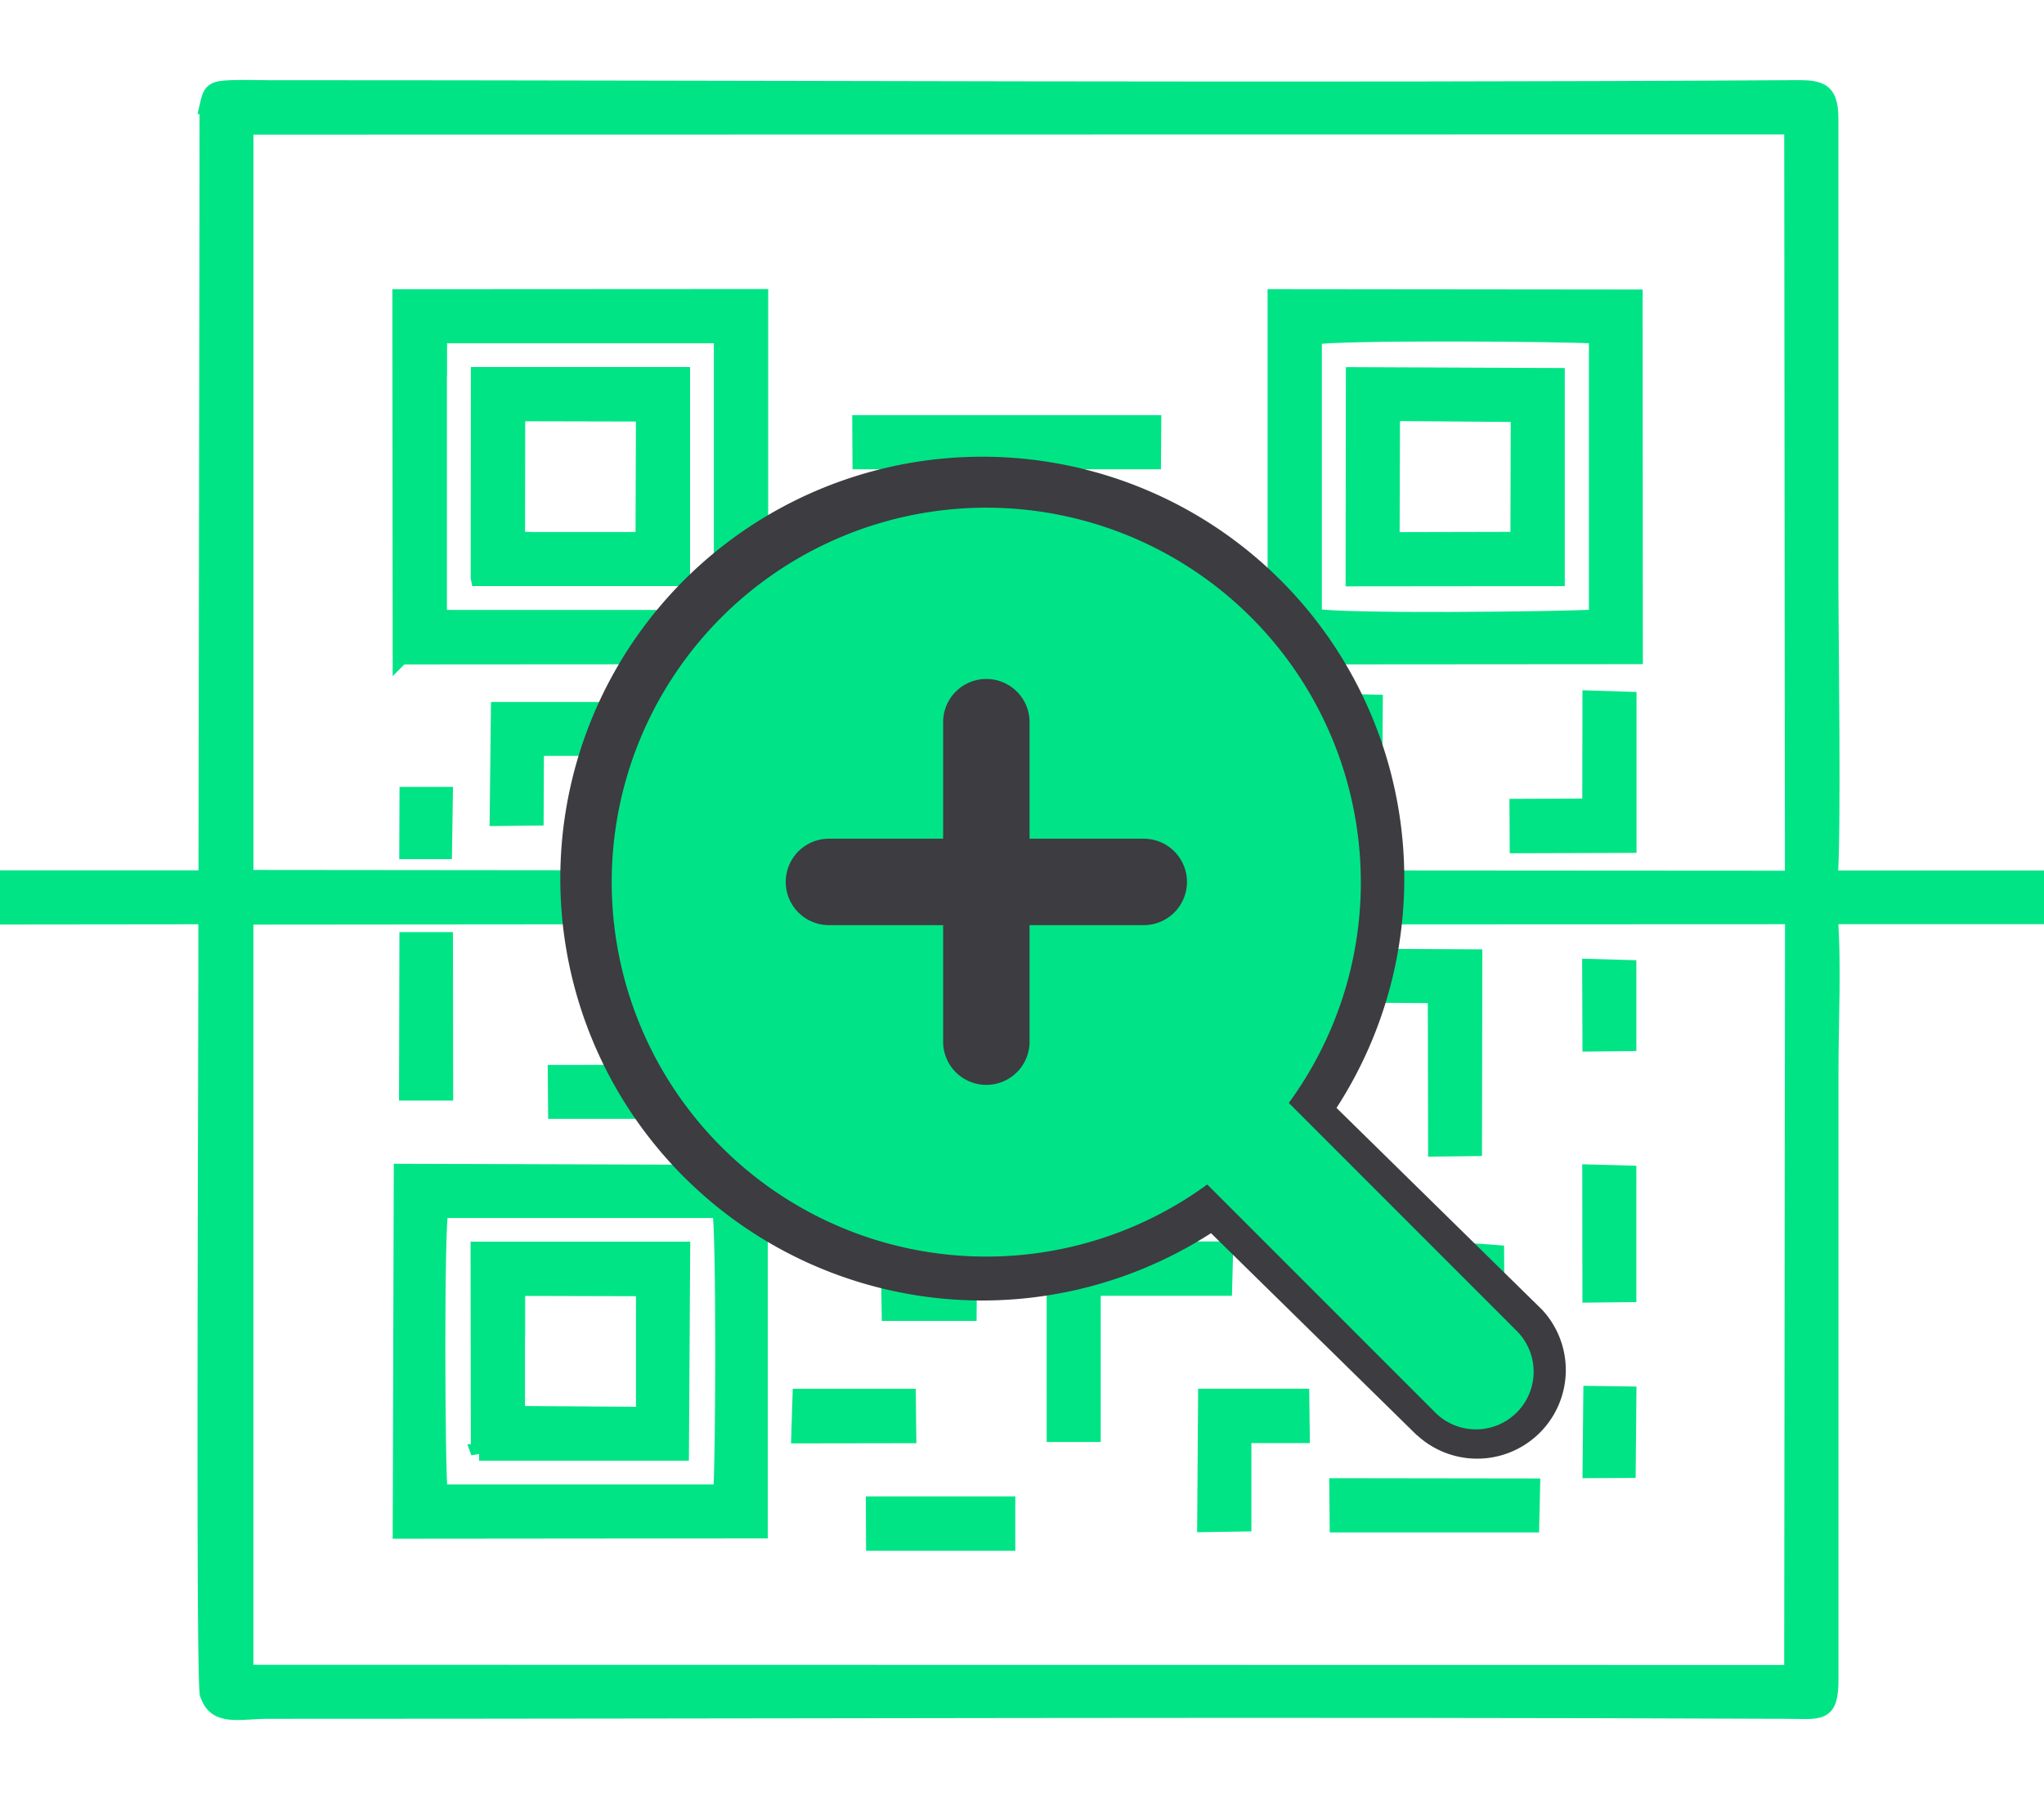 <svg xmlns="http://www.w3.org/2000/svg" xmlns:xlink="http://www.w3.org/1999/xlink" width="62" height="55" viewBox="0 0 62 55">
  <defs>
    <clipPath id="clip-path">
      <rect id="Rectangle_1556" data-name="Rectangle 1556" width="62" height="55" transform="translate(0.495 0.367)" fill="#01e486" stroke="#01e486" stroke-width="0.5"/>
    </clipPath>
  </defs>
  <g id="Group_4485" data-name="Group 4485" transform="translate(-185 -559)">
    <g id="Mask_Group_70" data-name="Mask Group 70" transform="translate(184.505 558.633)" clip-path="url(#clip-path)">
      <g id="Layer_x0020_1" transform="translate(-0.514 3.044)">
        <path id="Path_86334" data-name="Path 86334" d="M88.31,53.432,99.2,53.425l0-10.883-10.9.006.009,10.885Zm1.144-9.3v8.14l.443.007h7.788l.359,0,.007-.528V44.308l0-.62-8.592,0,0,.451Z" transform="translate(-75.139 -36.2)" fill="#01e486" stroke="#01e486" stroke-width="0.5" fill-rule="evenodd"/>
        <path id="Path_86335" data-name="Path 86335" d="M266.387,53.461l10.881-.008-.006-10.867-10.877-.011,0,10.885Zm1.145-1.2c.728.176,7.476.1,8.6.032l0-8.564c-.962-.072-8.031-.116-8.6.034l0,8.5Z" transform="translate(-226.677 -36.229)" fill="#01e486" stroke="#01e486" stroke-width="0.5" fill-rule="evenodd"/>
        <path id="Path_86336" data-name="Path 86336" d="M88.357,231.481l10.878-.01,0-10.83-10.846-.035Zm1.166-1.146,8.554,0c.079-.863.1-8.08-.031-8.586h-8.5C89.415,222.3,89.438,229.476,89.523,230.335Z" transform="translate(-75.186 -187.723)" fill="#01e486" stroke="#01e486" stroke-width="0.5" fill-rule="evenodd"/>
        <path id="Path_86337" data-name="Path 86337" d="M50.2,168.429l-1.131-.022.012,23.619c.219.737.954.5,1.807.5,15.323,0,30.736-.066,46.038,0,1.054,0,1.355.151,1.353-.958l0-18.437c0-1.476.092-3.277-.021-4.713l-1.1,0-.026,22.975L50.2,191.386l0-22.958Z" transform="translate(-41.754 -143.304)" fill="#01e486" stroke="#01e486" stroke-width="0.5" fill-rule="evenodd"/>
        <path id="Path_86338" data-name="Path 86338" d="M49.071.534v23.45l1.131-.017,0-22.81L97.134,1.15l.022,22.836,1.1-.007c.112-1.348.021-7.358.021-9.209l0-13.852c0-.953-.384-.918-1.266-.913-15.289.093-30.8,0-46.126,0-.365,0-.766-.016-1.126,0-.535.021-.592.081-.692.529Z" transform="translate(-41.755 0.001)" fill="#01e486" stroke="#01e486" stroke-width="0.5" fill-rule="evenodd"/>
        <path id="Path_86339" data-name="Path 86339" d="M7.324,51.771,7.312,28.153l1.131.022,10.438-.009a8.725,8.725,0,0,0,.077,2.242l1.106.01a12.138,12.138,0,0,0,.057-2.255l9.12,0v1.871l.043-1.886,1.132.026L55.4,28.164l1.1,0h7.27l.025-1.131-7.3,0-1.1.007-31.041-.02-1.125.017,0-1.841L23.2,27.028l-3.073,0-.052-1.867-.032,1.852-1.078.014L8.442,27.017l-1.131.017V3.584L7.276,27.028H.07a2.256,2.256,0,0,0,0,1.145l7.2-.008c.019,2.341-.091,23.326.049,23.605Z" transform="translate(0.003 -3.05)" fill="#01e486" stroke="#01e486" stroke-width="0.5" fill-rule="evenodd"/>
        <path id="Path_86340" data-name="Path 86340" d="M104.236,64.593l6.152,0,0-6.145-6.148,0-.005,6.14Zm1.147-1.152.5.012,2.942,0,.409,0,.013-3.851-3.859-.009Z" transform="translate(-88.698 -49.739)" fill="#01e486" stroke="#01e486" stroke-width="0.5" fill-rule="evenodd"/>
        <path id="Path_86341" data-name="Path 86341" d="M104.208,242.572h6.117l.037-6.147-6.161,0,.008,6.15Zm1.143-4.206v3.045l3.867.026,0-3.855-3.862-.01v.8Z" transform="translate(-88.668 -201.181)" fill="#01e486" stroke="#01e486" stroke-width="0.5" fill-rule="evenodd"/>
        <path id="Path_86342" data-name="Path 86342" d="M282.266,64.6l6.148-.006V58.476l-6.14-.026Zm1.138-1.144,3.861-.009.01-3.832-3.859-.031-.012,3.872Z" transform="translate(-240.191 -49.738)" fill="#01e486" stroke="#01e486" stroke-width="0.5" fill-rule="evenodd"/>
        <path id="Path_86343" data-name="Path 86343" d="M184.013,117.05l6.133.014.018-1.114-5.016-.029,0-4.987-1.118-.027Z" transform="translate(-156.584 -94.375)" fill="#01e486" stroke="#01e486" stroke-width="0.5" fill-rule="evenodd"/>
        <path id="Path_86344" data-name="Path 86344" d="M221.412,241.984l1.139,0,0-4.436,3.987,0,.03-1.15-5.157,0Z" transform="translate(-188.404 -201.16)" fill="#01e486" stroke="#01e486" stroke-width="0.5" fill-rule="evenodd"/>
        <path id="Path_86345" data-name="Path 86345" d="M181.879,69.338l8.858,0,.008-1.144h-8.873Z" transform="translate(-154.762 -58.026)" fill="#01e486" stroke="#01e486" stroke-width="0.5" fill-rule="evenodd"/>
        <path id="Path_86346" data-name="Path 86346" d="M284.792,177.962l2.117.015.009,4.653,1.135-.013.01-5.775-3.266-.017Z" transform="translate(-242.341 -150.467)" fill="#01e486" stroke="#01e486" stroke-width="0.5" fill-rule="evenodd"/>
        <path id="Path_86347" data-name="Path 86347" d="M317.815,127.553l-2.208.009.007,1.151,3.347-.01,0-4.39-1.14-.036Z" transform="translate(-268.562 -105.753)" fill="#01e486" stroke="#01e486" stroke-width="0.5" fill-rule="evenodd"/>
        <path id="Path_86348" data-name="Path 86348" d="M108.089,129.824l1.137-.013.01-2.115,2.7,0-.016-1.135-3.794,0Z" transform="translate(-91.977 -107.69)" fill="#01e486" stroke="#01e486" stroke-width="0.5" fill-rule="evenodd"/>
        <path id="Path_86349" data-name="Path 86349" d="M278.962,285.756l5.858,0,.026-1.138-5.895-.008Z" transform="translate(-237.371 -242.189)" fill="#01e486" stroke="#01e486" stroke-width="0.5" fill-rule="evenodd"/>
        <path id="Path_86350" data-name="Path 86350" d="M265.454,127.165l-2.33.012.019,1.143,3.441,0,.021-3.369-1.155-.023Z" transform="translate(-223.902 -106.303)" fill="#01e486" stroke="#01e486" stroke-width="0.5" fill-rule="evenodd"/>
        <path id="Path_86351" data-name="Path 86351" d="M181.265,170.281l-2.593.007-.018,1.109,3.783.024,0-3-1.132-.026Z" transform="translate(-152.024 -143.294)" fill="#01e486" stroke="#01e486" stroke-width="0.5" fill-rule="evenodd"/>
        <path id="Path_86352" data-name="Path 86352" d="M252.064,270.249l1.145-.018v-2.682l1.77,0-.014-1.151-2.874,0Z" transform="translate(-214.491 -226.692)" fill="#01e486" stroke="#01e486" stroke-width="0.5" fill-rule="evenodd"/>
        <path id="Path_86353" data-name="Path 86353" d="M207.806,92.742l1.129.019.013-5.633-1.127-.019Z" transform="translate(-176.83 -74.125)" fill="#01e486" stroke="#01e486" stroke-width="0.5" fill-rule="evenodd"/>
        <path id="Path_86354" data-name="Path 86354" d="M221.43,177.914l1.137,0V172.7l-1.137-.01Z" transform="translate(-188.422 -146.945)" fill="#01e486" stroke="#01e486" stroke-width="0.5" fill-rule="evenodd"/>
        <path id="Path_86355" data-name="Path 86355" d="M303.552,240.39l2.353.033.006-1.148-1.236,0-.016-2.4c-1.386-.11-1.121-.1-1.12,1.147,0,.747-.045,1.64.013,2.367Z" transform="translate(-258.276 -201.53)" fill="#01e486" stroke="#01e486" stroke-width="0.5" fill-rule="evenodd"/>
        <path id="Path_86356" data-name="Path 86356" d="M189.013,228l-1.278.012.018,1.139,2.381,0,.029-3.5-1.137-.011Z" transform="translate(-159.751 -192.002)" fill="#01e486" stroke="#01e486" stroke-width="0.5" fill-rule="evenodd"/>
        <path id="Path_86357" data-name="Path 86357" d="M89.651,178.03h1.142l-.007-4.61-1.124,0Z" transform="translate(-76.288 -147.566)" fill="#01e486" stroke="#01e486" stroke-width="0.5" fill-rule="evenodd"/>
        <path id="Path_86358" data-name="Path 86358" d="M119.9,201.588l4.432,0,.039-1.144-4.481.007Z" transform="translate(-102.016 -170.568)" fill="#01e486" stroke="#01e486" stroke-width="0.5" fill-rule="evenodd"/>
        <path id="Path_86359" data-name="Path 86359" d="M184.651,289.439l4.028,0V288.29l-4.033,0Z" transform="translate(-157.123 -245.316)" fill="#01e486" stroke="#01e486" stroke-width="0.5" fill-rule="evenodd"/>
        <path id="Path_86360" data-name="Path 86360" d="M330.431,224.458l1.136-.012V220.8l-1.141-.031Z" transform="translate(-281.173 -187.865)" fill="#01e486" stroke="#01e486" stroke-width="0.5" fill-rule="evenodd"/>
        <path id="Path_86361" data-name="Path 86361" d="M172.78,210.862l3.523.008.026-1.145h-3.561Z" transform="translate(-147.015 -178.462)" fill="#01e486" stroke="#01e486" stroke-width="0.5" fill-rule="evenodd"/>
        <path id="Path_86362" data-name="Path 86362" d="M238.484,102.143l.027-3.355-1.125-.012c-.068.686-.015,1.6-.017,2.3,0,1.2-.234,1.174,1.114,1.069Z" transform="translate(-201.971 -84.052)" fill="#01e486" stroke="#01e486" stroke-width="0.5" fill-rule="evenodd"/>
        <path id="Path_86363" data-name="Path 86363" d="M169.47,267.548l3.291-.005-.013-1.151-3.242,0Z" transform="translate(-144.209 -226.683)" fill="#01e486" stroke="#01e486" stroke-width="0.5" fill-rule="evenodd"/>
        <path id="Path_86364" data-name="Path 86364" d="M253.414,194.306l2.918.01-.008-1.155-2.893.009Z" transform="translate(-215.639 -164.368)" fill="#01e486" stroke="#01e486" stroke-width="0.5" fill-rule="evenodd"/>
        <path id="Path_86365" data-name="Path 86365" d="M280.974,231.121l1.146-.022v-2.474l-1.126-.029Z" transform="translate(-239.091 -194.522)" fill="#01e486" stroke="#01e486" stroke-width="0.5" fill-rule="evenodd"/>
        <path id="Path_86366" data-name="Path 86366" d="M330.422,181.22l1.135-.012,0-2.266-1.144-.032Z" transform="translate(-281.163 -152.243)" fill="#01e486" stroke="#01e486" stroke-width="0.5" fill-rule="evenodd"/>
        <path id="Path_86367" data-name="Path 86367" d="M127.013,170.608l1.139-.008,0-2.24-1.146.012Z" transform="translate(-108.073 -143.265)" fill="#01e486" stroke="#01e486" stroke-width="0.5" fill-rule="evenodd"/>
        <path id="Path_86368" data-name="Path 86368" d="M330.478,268.12l1.113-.006.02-2.277-1.11-.015Z" transform="translate(-281.216 -226.2)" fill="#01e486" stroke="#01e486" stroke-width="0.5" fill-rule="evenodd"/>
        <path id="Path_86369" data-name="Path 86369" d="M157,150.234,157,148.385l-1.115.025,0,1.841Z" transform="translate(-132.641 -126.266)" fill="#01e486" stroke="#01e486" stroke-width="0.5" fill-rule="evenodd"/>
        <path id="Path_86370" data-name="Path 86370" d="M127.066,150.229l1.078-.014.031-1.852-1.136.031Z" transform="translate(-108.102 -126.248)" fill="#01e486" stroke="#01e486" stroke-width="0.5" fill-rule="evenodd"/>
        <path id="Path_86371" data-name="Path 86371" d="M89.693,145.564h1.1l.026-1.692H89.7Z" transform="translate(-76.323 -122.425)" fill="#01e486" stroke="#01e486" stroke-width="0.5" fill-rule="evenodd"/>
      </g>
    </g>
    <path id="Path_86885" data-name="Path 86885" d="M25.976,29.7l-6.245-6.131a12.8,12.8,0,1,1,3.807-3.8l6.239,6.126a2.689,2.689,0,0,1-3.8,3.8Z" transform="translate(202.002 572.845)" fill="#3c3c41"/>
    <path id="Icon_fa-solid-magnifying-glass-plus" data-name="Icon fa-solid-magnifying-glass-plus" d="M22.719,11.359a11.332,11.332,0,0,1-2.185,6.7l6.914,6.919a1.749,1.749,0,1,1-2.474,2.474L18.06,20.534a11.361,11.361,0,1,1,4.658-9.175Zm-12.67,4.806a1.311,1.311,0,1,0,2.621,0v-3.5h3.5a1.311,1.311,0,0,0,0-2.621h-3.5v-3.5a1.311,1.311,0,1,0-2.621,0v3.5h-3.5a1.311,1.311,0,0,0,0,2.621h3.5Z" transform="translate(203.559 574.403)" fill="#00e487"/>
  </g>
</svg>
